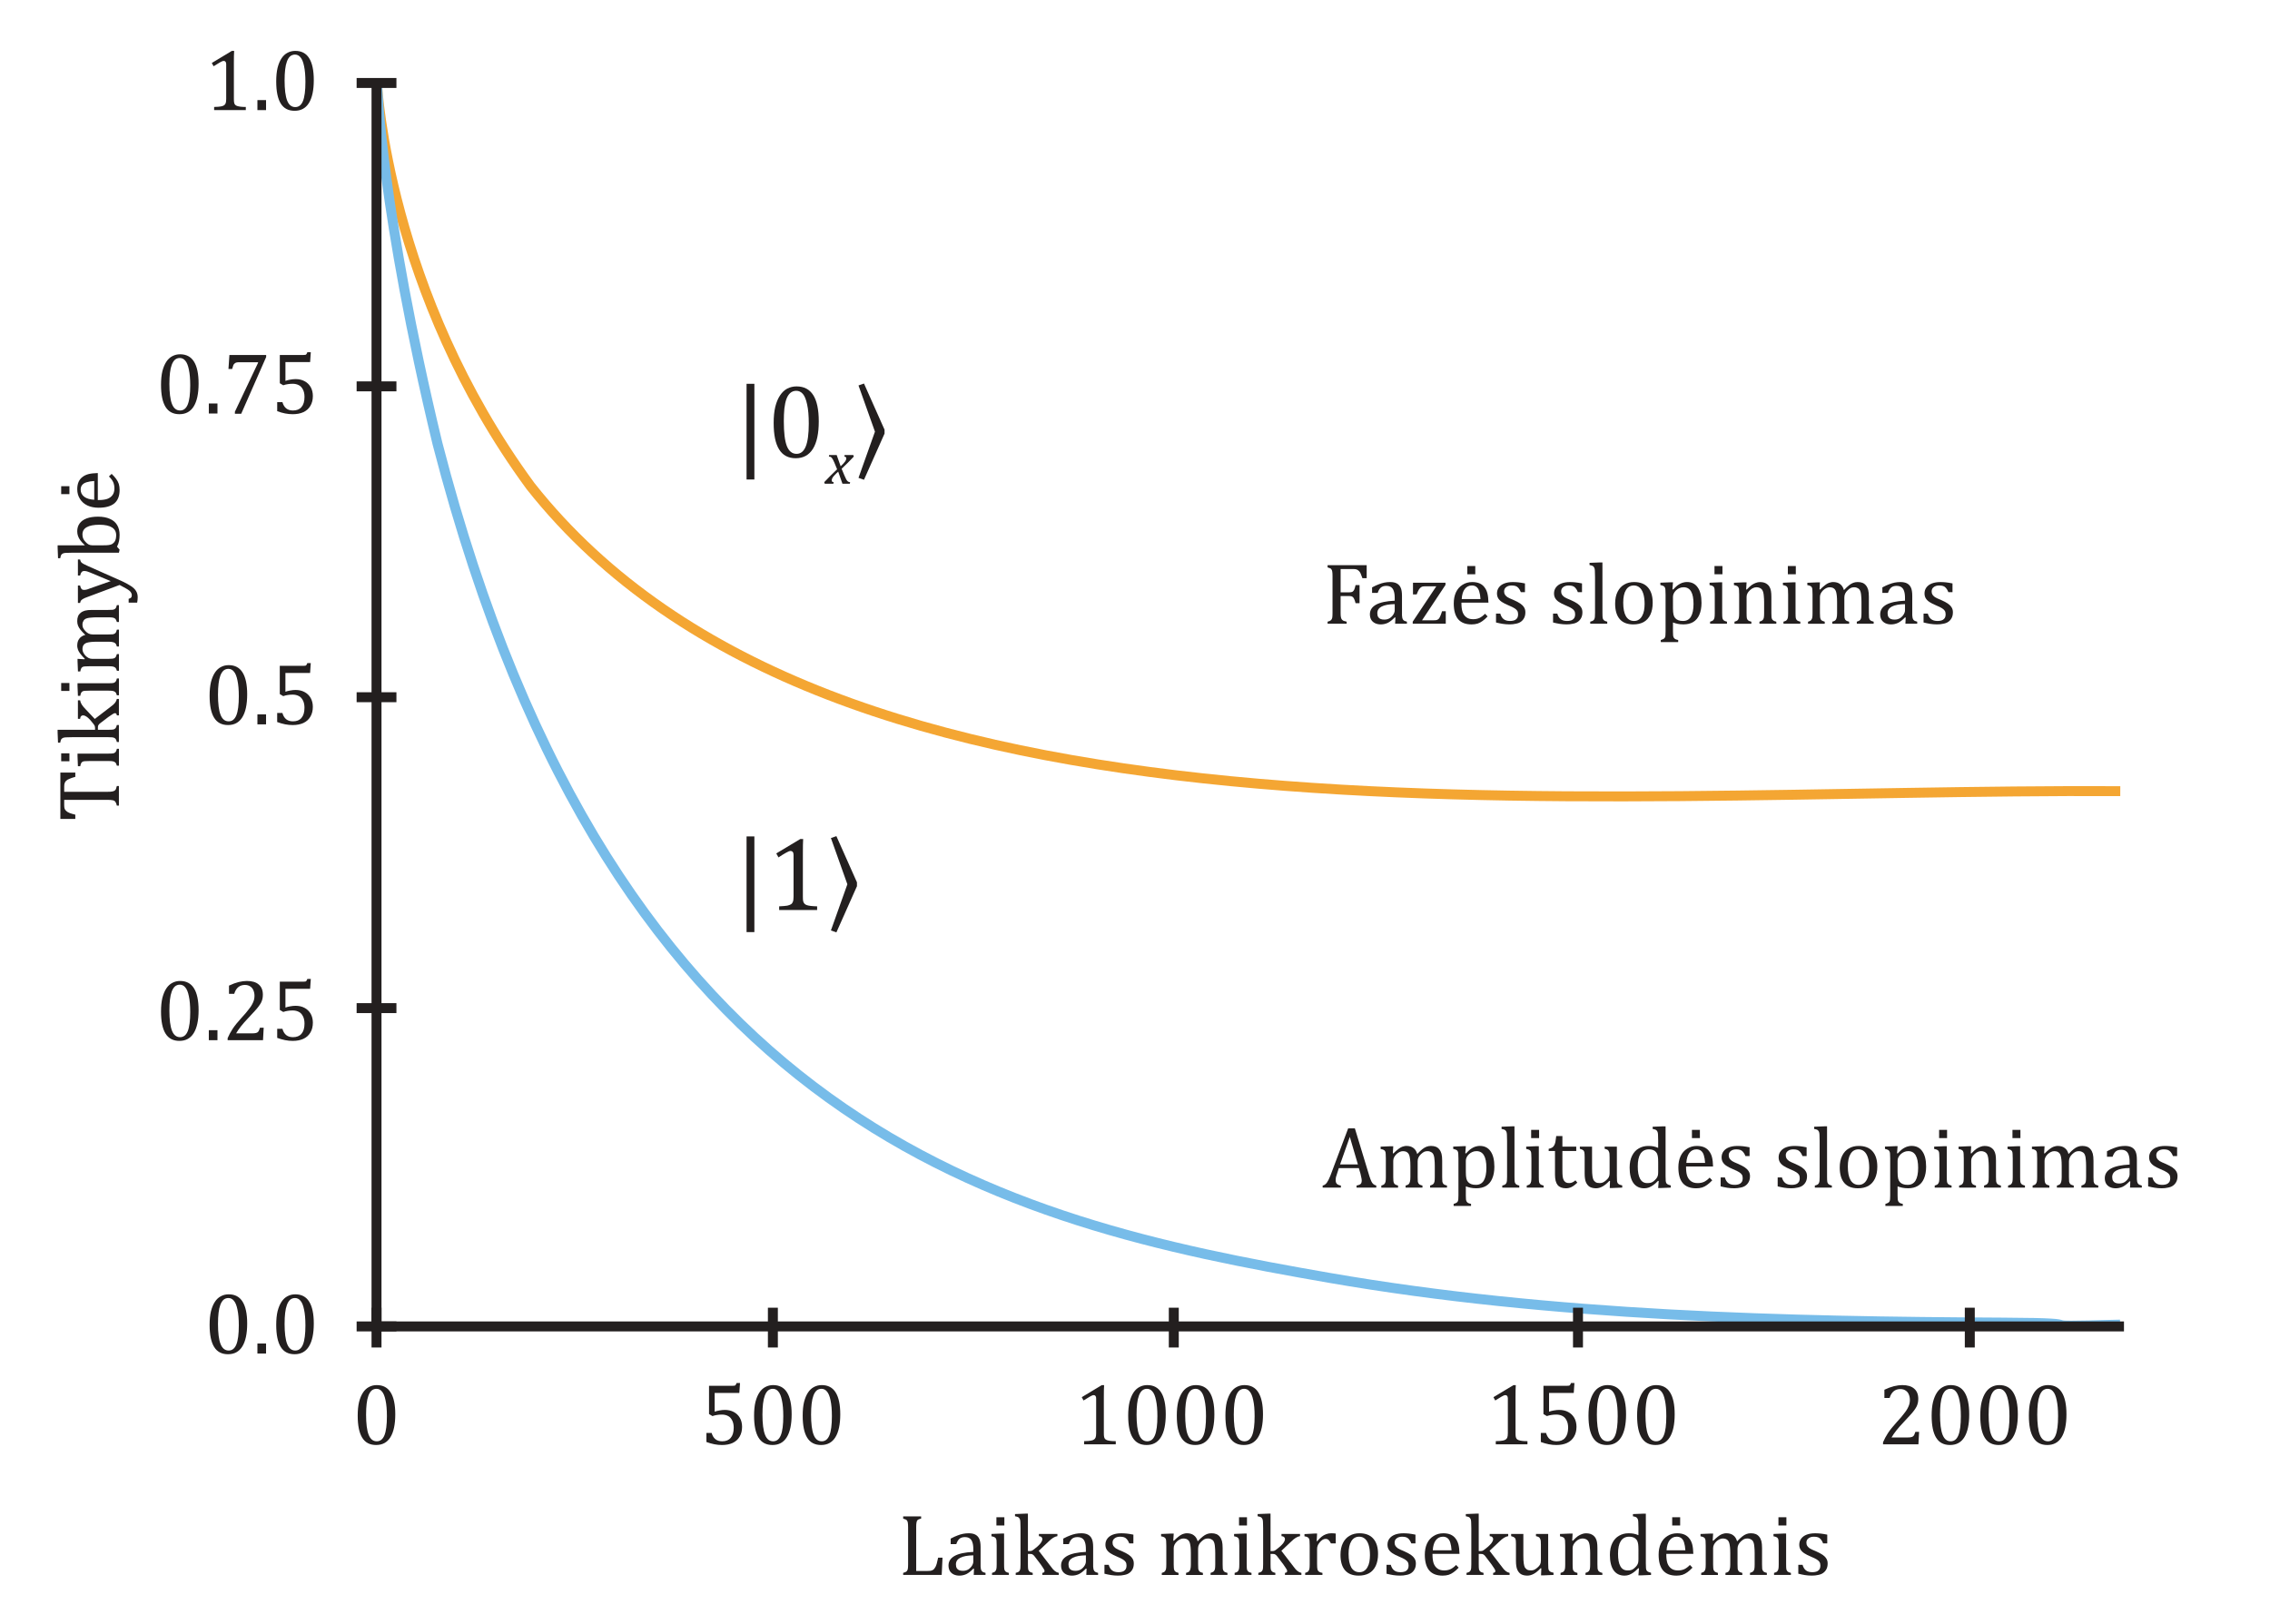 <?xml version="1.0" encoding="UTF-8"?>
<svg width="258.68pt" height="185.08pt" version="1.2" viewBox="0 0 258.68 185.08" xmlns="http://www.w3.org/2000/svg" xmlns:xlink="http://www.w3.org/1999/xlink">
 <defs>
  <symbol id="glyph0-1" overflow="visible">
   <path d="m0.734-0.266v-1.031h0.594c0.094 0.324 0.238 0.562 0.438 0.719 0.195 0.156 0.453 0.234 0.766 0.234 0.426 0 0.75-0.129 0.969-0.391 0.227-0.258 0.344-0.645 0.344-1.156 0-0.344-0.062-0.629-0.188-0.859-0.117-0.227-0.273-0.391-0.469-0.484-0.199-0.102-0.43-0.156-0.688-0.156-0.219 0-0.414 0.016-0.578 0.047-0.156 0.023-0.324 0.062-0.5 0.125l-0.391-0.234v-3.219h2.688c0.102 0 0.18-0.004 0.234-0.016 0.051-0.02 0.086-0.047 0.109-0.078 0.031-0.039 0.066-0.113 0.109-0.219h0.391l-0.078 1.125h-2.812v2.141c0.164-0.062 0.348-0.109 0.547-0.141 0.207-0.039 0.41-0.062 0.609-0.062 0.383 0 0.723 0.078 1.016 0.234 0.301 0.156 0.535 0.383 0.703 0.672 0.164 0.293 0.25 0.633 0.25 1.016 0 0.438-0.094 0.812-0.281 1.125-0.18 0.312-0.445 0.555-0.797 0.719-0.344 0.156-0.75 0.234-1.219 0.234-0.562 0-1.152-0.113-1.766-0.344z"/>
  </symbol>
  <symbol id="glyph0-2" overflow="visible">
   <path d="m2.719 0.078c-0.711 0-1.234-0.273-1.578-0.828-0.344-0.551-0.516-1.391-0.516-2.516 0-0.602 0.051-1.125 0.156-1.562 0.113-0.438 0.266-0.797 0.453-1.078s0.41-0.488 0.672-0.625c0.27-0.145 0.566-0.219 0.891-0.219 0.707 0 1.234 0.277 1.578 0.828 0.352 0.555 0.531 1.387 0.531 2.5 0 1.156-0.188 2.031-0.562 2.625-0.367 0.586-0.906 0.875-1.625 0.875zm-1.141-3.5c0 1.062 0.098 1.844 0.297 2.344 0.195 0.492 0.504 0.734 0.922 0.734 0.395 0 0.688-0.227 0.875-0.688 0.188-0.469 0.281-1.191 0.281-2.172 0-0.75-0.055-1.352-0.156-1.812-0.094-0.469-0.23-0.801-0.406-1-0.168-0.207-0.375-0.312-0.625-0.312-0.219 0-0.406 0.07-0.562 0.203-0.148 0.137-0.266 0.328-0.359 0.578s-0.164 0.559-0.203 0.922c-0.043 0.355-0.062 0.758-0.062 1.203z"/>
  </symbol>
  <symbol id="glyph0-3" overflow="visible">
   <path d="m1.516-1.141v1.141h-0.984v-1.141z"/>
  </symbol>
  <symbol id="glyph0-4" overflow="visible">
   <path d="m3.422-0.781c0.164 0 0.297-0.008 0.391-0.031 0.094-0.02 0.172-0.051 0.234-0.094 0.062-0.051 0.109-0.113 0.141-0.188 0.031-0.07 0.07-0.18 0.125-0.328h0.422l-0.078 1.422h-4.031v-0.234c0.145-0.344 0.332-0.691 0.562-1.047 0.238-0.363 0.578-0.785 1.016-1.266 0.383-0.414 0.656-0.734 0.812-0.953 0.188-0.227 0.32-0.426 0.406-0.594 0.094-0.176 0.16-0.336 0.203-0.484 0.039-0.156 0.062-0.312 0.062-0.469 0-0.238-0.043-0.453-0.125-0.641-0.074-0.188-0.195-0.332-0.359-0.438-0.156-0.113-0.359-0.172-0.609-0.172-0.605 0-1.012 0.34-1.219 1.016h-0.594v-0.938c0.395-0.188 0.758-0.32 1.094-0.406 0.344-0.082 0.656-0.125 0.938-0.125 0.602 0 1.055 0.137 1.359 0.406 0.312 0.262 0.469 0.648 0.469 1.156 0 0.168-0.016 0.324-0.047 0.469-0.031 0.148-0.086 0.293-0.156 0.438-0.074 0.137-0.172 0.289-0.297 0.453-0.125 0.168-0.266 0.336-0.422 0.5-0.148 0.168-0.402 0.445-0.766 0.828-0.625 0.656-1.078 1.23-1.359 1.719z"/>
  </symbol>
  <symbol id="glyph0-5" overflow="visible">
   <path d="m5.016-6.438-2.844 6.469h-0.719v-0.234l2.641-5.578v-0.062h-2.156c-0.125 0-0.23 0.012-0.312 0.031-0.086 0.023-0.152 0.059-0.203 0.109-0.055 0.043-0.102 0.102-0.141 0.172-0.031 0.074-0.078 0.227-0.141 0.453h-0.422l0.109-1.594h4.188z"/>
  </symbol>
  <symbol id="glyph0-6" overflow="visible">
   <path d="m3.391-1.281c0 0.199 0.008 0.344 0.031 0.438 0.02 0.094 0.055 0.172 0.109 0.234 0.062 0.062 0.141 0.109 0.234 0.141 0.102 0.031 0.227 0.059 0.375 0.078 0.156 0.023 0.359 0.031 0.609 0.031v0.359h-3.609v-0.359c0.363-0.008 0.625-0.031 0.781-0.062s0.27-0.07 0.344-0.125c0.082-0.051 0.145-0.129 0.188-0.234 0.039-0.102 0.062-0.27 0.062-0.5v-3.953c0-0.133-0.027-0.227-0.078-0.281-0.043-0.062-0.109-0.094-0.203-0.094-0.105 0-0.25 0.059-0.438 0.172-0.188 0.105-0.43 0.25-0.719 0.438l-0.203-0.375 2.281-1.375h0.266c-0.023 0.312-0.031 0.75-0.031 1.312z"/>
  </symbol>
  <symbol id="glyph1-1" overflow="visible">
   <path d="m2.078-0.453h1.281c0.133 0 0.25-0.004 0.344-0.016 0.094-0.02 0.172-0.047 0.234-0.078 0.07-0.031 0.133-0.078 0.188-0.141 0.051-0.062 0.102-0.141 0.156-0.234 0.051-0.102 0.098-0.227 0.141-0.375 0.039-0.145 0.094-0.367 0.156-0.672h0.5l-0.094 1.969h-4.391v-0.234c0.195-0.051 0.328-0.109 0.391-0.172 0.07-0.07 0.117-0.164 0.141-0.281 0.02-0.113 0.031-0.289 0.031-0.531v-4.219c0-0.227-0.012-0.395-0.031-0.5-0.012-0.102-0.039-0.18-0.078-0.234-0.031-0.062-0.078-0.109-0.141-0.141s-0.168-0.066-0.312-0.109v-0.25h2.047v0.25c-0.137 0.031-0.234 0.062-0.297 0.094s-0.117 0.074-0.156 0.125c-0.031 0.055-0.059 0.137-0.078 0.25-0.023 0.105-0.031 0.277-0.031 0.516z"/>
  </symbol>
  <symbol id="glyph1-2" overflow="visible">
   <path d="m3.297-0.703-0.078-0.016c-0.281 0.293-0.547 0.5-0.797 0.625-0.25 0.113-0.516 0.172-0.797 0.172-0.242 0-0.461-0.047-0.656-0.141-0.188-0.094-0.336-0.227-0.438-0.406-0.094-0.176-0.141-0.379-0.141-0.609 0-0.469 0.234-0.832 0.703-1.094 0.469-0.258 1.176-0.41 2.125-0.453v-0.312c0-0.344-0.039-0.609-0.109-0.797-0.062-0.195-0.168-0.344-0.312-0.438-0.137-0.094-0.32-0.141-0.547-0.141-0.262 0-0.469 0.07-0.625 0.203-0.148 0.137-0.262 0.336-0.344 0.594h-0.641v-0.625c0.312-0.164 0.57-0.285 0.781-0.359 0.207-0.082 0.414-0.145 0.625-0.188 0.207-0.039 0.422-0.062 0.641-0.062 0.32 0 0.578 0.055 0.766 0.156 0.195 0.105 0.344 0.262 0.438 0.469 0.102 0.211 0.156 0.527 0.156 0.953v1.703 0.516c0.008 0.094 0.02 0.184 0.031 0.266 0.02 0.086 0.047 0.152 0.078 0.203 0.031 0.055 0.078 0.102 0.141 0.141 0.062 0.031 0.164 0.07 0.312 0.109v0.234h-1.344zm-0.078-1.531c-0.668 0.012-1.168 0.105-1.5 0.281-0.324 0.168-0.484 0.418-0.484 0.75 0 0.188 0.035 0.34 0.109 0.453 0.07 0.105 0.164 0.18 0.281 0.219 0.113 0.043 0.25 0.062 0.406 0.062 0.227 0 0.43-0.051 0.609-0.156 0.176-0.113 0.316-0.254 0.422-0.422 0.102-0.164 0.156-0.328 0.156-0.484z"/>
  </symbol>
  <symbol id="glyph1-3" overflow="visible">
   <path d="m1.875-6.578v0.938h-0.906v-0.938zm-1.406 6.344c0.133-0.039 0.227-0.078 0.281-0.109 0.051-0.031 0.094-0.07 0.125-0.125 0.039-0.051 0.07-0.129 0.094-0.234 0.02-0.102 0.031-0.27 0.031-0.5v-2.125c0-0.207-0.008-0.375-0.016-0.5 0-0.133-0.023-0.238-0.062-0.312-0.043-0.082-0.105-0.141-0.188-0.172-0.074-0.039-0.184-0.07-0.328-0.094v-0.266l1.141-0.047h0.297v3.5c0 0.281 0.008 0.48 0.031 0.594 0.031 0.105 0.082 0.188 0.156 0.25 0.07 0.055 0.191 0.102 0.359 0.141v0.234h-1.922z"/>
  </symbol>
  <symbol id="glyph1-4" overflow="visible">
   <path d="m1.781-2.719h0.156c0.102 0 0.191-0.008 0.266-0.031 0.07-0.031 0.156-0.082 0.25-0.156 0.102-0.07 0.242-0.188 0.422-0.344 0.156-0.145 0.27-0.266 0.344-0.359 0.07-0.102 0.125-0.191 0.156-0.266 0.031-0.07 0.047-0.145 0.047-0.219 0-0.094-0.031-0.164-0.094-0.219-0.062-0.062-0.164-0.098-0.297-0.109v-0.25h2.109v0.25c-0.156 0.023-0.32 0.086-0.484 0.188-0.168 0.105-0.34 0.246-0.516 0.422l-1.125 1.062 1.406 1.828c0.156 0.219 0.301 0.383 0.438 0.484 0.133 0.105 0.281 0.172 0.438 0.203v0.234h-1.875v-0.234c0.082-0.008 0.145-0.031 0.188-0.062 0.039-0.031 0.062-0.078 0.062-0.141 0-0.051-0.012-0.098-0.031-0.141-0.023-0.051-0.059-0.113-0.109-0.188-0.055-0.082-0.152-0.227-0.297-0.438l-0.594-0.781c-0.105-0.145-0.184-0.238-0.234-0.281-0.043-0.039-0.09-0.07-0.141-0.094-0.055-0.02-0.125-0.031-0.219-0.031h-0.266v1.172c0 0.281 0.008 0.48 0.031 0.594 0.031 0.105 0.082 0.188 0.156 0.25 0.07 0.055 0.191 0.102 0.359 0.141v0.234h-1.938v-0.234c0.156-0.039 0.266-0.082 0.328-0.125 0.07-0.051 0.117-0.109 0.141-0.172 0.031-0.062 0.051-0.145 0.062-0.25 0.008-0.113 0.016-0.258 0.016-0.438v-4.094c0-0.312-0.008-0.523-0.016-0.641 0-0.125-0.012-0.227-0.031-0.312-0.023-0.094-0.055-0.16-0.094-0.203-0.031-0.051-0.078-0.094-0.141-0.125s-0.18-0.062-0.344-0.094v-0.25l1.172-0.047h0.297z"/>
  </symbol>
  <symbol id="glyph1-5" overflow="visible">
   <path d="m3.75-3.594h-0.469c-0.074-0.195-0.164-0.352-0.266-0.469-0.094-0.113-0.203-0.191-0.328-0.234-0.125-0.039-0.277-0.062-0.453-0.062-0.262 0-0.469 0.062-0.625 0.188-0.156 0.117-0.234 0.277-0.234 0.484 0 0.156 0.031 0.281 0.094 0.375s0.156 0.188 0.281 0.281c0.133 0.086 0.367 0.195 0.703 0.328 0.332 0.148 0.586 0.281 0.766 0.406 0.176 0.117 0.316 0.258 0.422 0.422 0.102 0.156 0.156 0.344 0.156 0.562 0 0.262-0.047 0.48-0.141 0.656-0.086 0.168-0.203 0.309-0.359 0.422-0.156 0.117-0.352 0.195-0.578 0.234-0.219 0.051-0.461 0.078-0.719 0.078-0.273 0-0.539-0.023-0.797-0.062-0.25-0.039-0.5-0.094-0.75-0.156v-1.016h0.484c0.082 0.293 0.211 0.508 0.391 0.641 0.176 0.137 0.414 0.203 0.719 0.203 0.113 0 0.223-0.008 0.328-0.031 0.113-0.02 0.211-0.055 0.297-0.109 0.094-0.062 0.164-0.141 0.219-0.234 0.051-0.102 0.078-0.227 0.078-0.375 0-0.164-0.031-0.301-0.094-0.406-0.062-0.102-0.164-0.195-0.297-0.281-0.137-0.094-0.383-0.211-0.734-0.359-0.293-0.125-0.527-0.242-0.703-0.359-0.18-0.113-0.32-0.25-0.422-0.406-0.105-0.164-0.156-0.359-0.156-0.578 0-0.258 0.07-0.488 0.219-0.688 0.145-0.195 0.352-0.348 0.625-0.453 0.27-0.102 0.594-0.156 0.969-0.156 0.207 0 0.41 0.012 0.609 0.031 0.207 0.023 0.461 0.062 0.766 0.125z"/>
  </symbol>
  <symbol id="glyph1-6" overflow="visible"></symbol>
  <symbol id="glyph1-7" overflow="visible">
   <path d="m1.797-3.922 0.062 0.031c0.195-0.195 0.359-0.344 0.484-0.438 0.125-0.102 0.242-0.188 0.359-0.25 0.113-0.062 0.223-0.102 0.328-0.125 0.102-0.031 0.207-0.047 0.312-0.047 0.332 0 0.598 0.078 0.797 0.234 0.207 0.148 0.352 0.375 0.438 0.688 0.238-0.25 0.43-0.43 0.578-0.547 0.156-0.125 0.312-0.219 0.469-0.281s0.328-0.094 0.516-0.094c0.219 0 0.406 0.031 0.562 0.094s0.285 0.164 0.391 0.297c0.113 0.137 0.195 0.305 0.25 0.5 0.051 0.199 0.078 0.465 0.078 0.797v1.844c0 0.25 0.004 0.422 0.016 0.516 0.02 0.094 0.047 0.168 0.078 0.219 0.031 0.055 0.078 0.102 0.141 0.141 0.062 0.031 0.164 0.07 0.312 0.109v0.234h-1.922v-0.234c0.125-0.039 0.211-0.078 0.266-0.109 0.062-0.031 0.109-0.07 0.141-0.125 0.039-0.051 0.07-0.129 0.094-0.234 0.02-0.113 0.031-0.281 0.031-0.5v-1.281c0-0.27-0.012-0.492-0.031-0.672-0.012-0.188-0.031-0.332-0.062-0.438-0.031-0.113-0.07-0.203-0.109-0.266-0.043-0.062-0.094-0.113-0.156-0.156-0.055-0.039-0.117-0.07-0.188-0.094-0.074-0.031-0.172-0.047-0.297-0.047-0.137 0-0.262 0.027-0.375 0.078-0.105 0.055-0.227 0.141-0.359 0.266-0.125 0.117-0.219 0.242-0.281 0.375-0.062 0.125-0.094 0.273-0.094 0.438v1.781c0 0.25 0.004 0.422 0.016 0.516 0.02 0.094 0.047 0.168 0.078 0.219 0.031 0.055 0.078 0.102 0.141 0.141 0.062 0.031 0.164 0.07 0.312 0.109v0.234h-1.922v-0.234c0.133-0.039 0.227-0.078 0.281-0.109 0.051-0.031 0.094-0.07 0.125-0.125 0.039-0.051 0.07-0.129 0.094-0.234 0.031-0.113 0.047-0.281 0.047-0.5v-1.281c0-0.289-0.012-0.523-0.031-0.703-0.023-0.188-0.047-0.332-0.078-0.438-0.031-0.113-0.074-0.203-0.125-0.266-0.055-0.07-0.109-0.125-0.172-0.156-0.055-0.039-0.117-0.066-0.188-0.078-0.074-0.02-0.164-0.031-0.266-0.031-0.125 0-0.25 0.031-0.375 0.094-0.117 0.055-0.234 0.137-0.359 0.25-0.117 0.117-0.203 0.234-0.266 0.359s-0.094 0.262-0.094 0.406v1.828c0 0.188 0.004 0.328 0.016 0.422 0.008 0.094 0.023 0.172 0.047 0.234 0.02 0.055 0.047 0.102 0.078 0.141 0.031 0.031 0.078 0.062 0.141 0.094s0.148 0.062 0.266 0.094v0.234h-1.906v-0.234c0.125-0.039 0.211-0.078 0.266-0.109 0.051-0.031 0.094-0.07 0.125-0.125 0.039-0.051 0.07-0.129 0.094-0.234 0.02-0.102 0.031-0.27 0.031-0.5v-2.125c0-0.207-0.008-0.375-0.016-0.5 0-0.133-0.023-0.238-0.062-0.312-0.043-0.082-0.105-0.141-0.188-0.172-0.074-0.039-0.184-0.07-0.328-0.094v-0.266l1.141-0.047h0.297z"/>
  </symbol>
  <symbol id="glyph1-8" overflow="visible">
   <path d="m1.797-3.859 0.062 0.016c0.176-0.219 0.344-0.391 0.5-0.516s0.32-0.219 0.5-0.281c0.176-0.07 0.375-0.109 0.594-0.109 0.188 0 0.359 0.012 0.516 0.031v1.125h-0.547c-0.086-0.176-0.172-0.305-0.266-0.391-0.086-0.082-0.199-0.125-0.344-0.125-0.125 0-0.246 0.039-0.359 0.109-0.117 0.074-0.227 0.18-0.328 0.312-0.105 0.125-0.18 0.246-0.219 0.359-0.043 0.105-0.062 0.234-0.062 0.391v1.719c0 0.293 0.016 0.496 0.047 0.609 0.039 0.117 0.102 0.199 0.188 0.25 0.082 0.055 0.207 0.094 0.375 0.125v0.234h-1.969v-0.234c0.125-0.039 0.211-0.078 0.266-0.109 0.051-0.031 0.094-0.07 0.125-0.125 0.039-0.051 0.07-0.129 0.094-0.234 0.02-0.102 0.031-0.27 0.031-0.5v-2.125c0-0.207-0.008-0.375-0.016-0.5 0-0.133-0.023-0.238-0.062-0.312-0.043-0.082-0.105-0.141-0.188-0.172-0.074-0.039-0.184-0.07-0.328-0.094v-0.25l1.141-0.062h0.297z"/>
  </symbol>
  <symbol id="glyph1-9" overflow="visible">
   <path d="m2.594 0.078c-0.68 0-1.195-0.195-1.547-0.594-0.355-0.406-0.531-1-0.531-1.781 0-0.531 0.094-0.977 0.281-1.344 0.188-0.375 0.441-0.648 0.766-0.828 0.32-0.188 0.691-0.281 1.109-0.281 0.695 0 1.223 0.203 1.578 0.609 0.363 0.406 0.547 0.992 0.547 1.75 0 0.531-0.09 0.984-0.266 1.359-0.18 0.375-0.434 0.656-0.766 0.844-0.336 0.18-0.727 0.266-1.172 0.266zm-1.156-2.469c0 0.668 0.102 1.184 0.312 1.547 0.219 0.355 0.523 0.531 0.922 0.531 0.219 0 0.398-0.051 0.547-0.156 0.156-0.102 0.281-0.242 0.375-0.422 0.102-0.176 0.176-0.383 0.219-0.625 0.039-0.238 0.062-0.484 0.062-0.734 0-0.477-0.055-0.875-0.156-1.188-0.105-0.32-0.25-0.555-0.438-0.703-0.18-0.145-0.387-0.219-0.625-0.219-0.398 0-0.699 0.172-0.906 0.516-0.211 0.336-0.312 0.82-0.312 1.453z"/>
  </symbol>
  <symbol id="glyph1-10" overflow="visible">
   <path d="m4.375-0.828c-0.211 0.219-0.402 0.391-0.578 0.516-0.168 0.125-0.355 0.227-0.562 0.297-0.211 0.062-0.438 0.094-0.688 0.094-0.68 0-1.188-0.195-1.531-0.594-0.336-0.406-0.5-1.004-0.5-1.797 0-0.477 0.082-0.898 0.25-1.266 0.176-0.375 0.426-0.66 0.75-0.859 0.32-0.207 0.691-0.312 1.109-0.312 0.332 0 0.613 0.055 0.844 0.156 0.227 0.105 0.41 0.25 0.547 0.438 0.145 0.18 0.254 0.402 0.328 0.672 0.07 0.273 0.113 0.633 0.125 1.078h-3.078v0.094c0 0.375 0.039 0.699 0.125 0.969 0.094 0.262 0.238 0.465 0.438 0.609 0.195 0.148 0.453 0.219 0.766 0.219 0.27 0 0.508-0.047 0.719-0.141 0.219-0.102 0.43-0.266 0.641-0.484zm-0.812-1.984c-0.023-0.352-0.07-0.641-0.141-0.859-0.062-0.227-0.168-0.398-0.312-0.516-0.137-0.113-0.312-0.172-0.531-0.172-0.336 0-0.605 0.137-0.812 0.406-0.199 0.262-0.312 0.641-0.344 1.141z"/>
  </symbol>
  <symbol id="glyph1-11" overflow="visible">
   <path d="m0.359-4.672h1.391v2.484c0 0.387 0.016 0.68 0.047 0.875 0.031 0.199 0.07 0.352 0.125 0.453 0.062 0.094 0.145 0.18 0.25 0.25 0.102 0.062 0.254 0.094 0.453 0.094 0.113 0 0.227-0.02 0.344-0.062 0.113-0.051 0.238-0.133 0.375-0.25 0.145-0.125 0.25-0.242 0.312-0.359 0.062-0.125 0.094-0.27 0.094-0.438v-1.828c0-0.188-0.008-0.328-0.016-0.422-0.012-0.094-0.031-0.164-0.062-0.219-0.023-0.062-0.047-0.109-0.078-0.141-0.023-0.039-0.062-0.07-0.125-0.094-0.055-0.031-0.148-0.062-0.281-0.094v-0.25h1.391v3.344c0 0.25 0.004 0.434 0.016 0.547 0.008 0.105 0.031 0.188 0.062 0.25 0.039 0.062 0.094 0.117 0.156 0.156 0.07 0.043 0.195 0.086 0.375 0.125v0.25l-1.125 0.047h-0.297l0.031-0.797-0.078-0.016c-0.273 0.293-0.531 0.508-0.781 0.641-0.242 0.133-0.484 0.203-0.734 0.203-0.293 0-0.539-0.059-0.734-0.172-0.188-0.125-0.328-0.301-0.422-0.531-0.094-0.227-0.141-0.555-0.141-0.984v-1.844c0-0.27-0.012-0.457-0.031-0.562-0.023-0.102-0.062-0.18-0.125-0.234-0.062-0.062-0.195-0.117-0.391-0.172z"/>
  </symbol>
  <symbol id="glyph1-12" overflow="visible">
   <path d="m5.234 0h-1.922v-0.234c0.125-0.039 0.211-0.078 0.266-0.109 0.051-0.031 0.098-0.07 0.141-0.125 0.039-0.051 0.07-0.129 0.094-0.234 0.02-0.113 0.031-0.281 0.031-0.5v-1.281c0-0.227-0.012-0.43-0.031-0.609-0.012-0.188-0.031-0.336-0.062-0.453-0.031-0.125-0.07-0.219-0.109-0.281-0.043-0.07-0.094-0.129-0.156-0.172-0.062-0.051-0.137-0.086-0.219-0.109-0.074-0.031-0.172-0.047-0.297-0.047s-0.246 0.027-0.359 0.078c-0.117 0.043-0.242 0.125-0.375 0.25-0.137 0.125-0.234 0.25-0.297 0.375-0.062 0.117-0.094 0.25-0.094 0.406v1.828c0 0.281 0.008 0.48 0.031 0.594 0.031 0.105 0.082 0.188 0.156 0.25 0.07 0.055 0.191 0.102 0.359 0.141v0.234h-1.922v-0.234c0.133-0.039 0.227-0.078 0.281-0.109 0.051-0.031 0.094-0.07 0.125-0.125 0.039-0.051 0.07-0.129 0.094-0.234 0.02-0.102 0.031-0.27 0.031-0.5v-2.125c0-0.207-0.008-0.375-0.016-0.5 0-0.133-0.023-0.238-0.062-0.312-0.043-0.082-0.105-0.141-0.188-0.172-0.074-0.039-0.184-0.07-0.328-0.094v-0.266l1.141-0.047h0.297l-0.047 0.797 0.062 0.031c0.238-0.25 0.43-0.426 0.578-0.531 0.156-0.102 0.305-0.18 0.453-0.234 0.156-0.062 0.316-0.094 0.484-0.094 0.176 0 0.332 0.023 0.469 0.062 0.133 0.043 0.254 0.105 0.359 0.188 0.113 0.086 0.203 0.188 0.266 0.312 0.07 0.125 0.125 0.277 0.156 0.453 0.031 0.18 0.047 0.402 0.047 0.672v1.844c0 0.219 0.004 0.383 0.016 0.484 0.02 0.105 0.047 0.184 0.078 0.234 0.031 0.055 0.078 0.102 0.141 0.141 0.062 0.043 0.172 0.086 0.328 0.125z"/>
  </symbol>
  <symbol id="glyph1-13" overflow="visible">
   <path d="m3.766-5.312c0-0.312-0.008-0.523-0.016-0.641 0-0.125-0.012-0.227-0.031-0.312-0.023-0.094-0.055-0.16-0.094-0.203-0.031-0.051-0.078-0.094-0.141-0.125s-0.18-0.062-0.344-0.094v-0.25l1.188-0.047h0.281v5.656c0 0.25 0.004 0.434 0.016 0.547 0.008 0.105 0.031 0.188 0.062 0.25s0.082 0.117 0.156 0.156c0.07 0.043 0.191 0.086 0.359 0.125v0.25l-1.141 0.047h-0.297l0.062-0.797-0.078-0.016c-0.211 0.219-0.391 0.383-0.547 0.484-0.148 0.105-0.309 0.195-0.484 0.266-0.168 0.062-0.344 0.094-0.531 0.094-0.543 0-0.961-0.203-1.25-0.609-0.281-0.406-0.422-0.988-0.422-1.75 0-0.539 0.094-0.992 0.281-1.359 0.188-0.375 0.441-0.648 0.766-0.828 0.32-0.188 0.68-0.281 1.078-0.281 0.219 0 0.41 0.016 0.578 0.047 0.176 0.031 0.359 0.09 0.547 0.172zm0 2.422c0-0.258-0.012-0.461-0.031-0.609-0.023-0.156-0.059-0.285-0.109-0.391-0.055-0.102-0.125-0.191-0.219-0.266-0.094-0.07-0.199-0.125-0.312-0.156-0.105-0.031-0.234-0.047-0.391-0.047-0.418 0-0.734 0.168-0.953 0.5-0.211 0.336-0.312 0.812-0.312 1.438s0.086 1.102 0.266 1.422c0.176 0.324 0.445 0.484 0.812 0.484 0.145 0 0.266-0.008 0.359-0.031 0.094-0.02 0.18-0.055 0.266-0.109 0.094-0.062 0.188-0.141 0.281-0.234s0.16-0.176 0.203-0.25c0.051-0.082 0.086-0.172 0.109-0.266 0.02-0.102 0.031-0.234 0.031-0.391z"/>
  </symbol>
  <symbol id="glyph1-14" overflow="visible">
   <path d="m4.375-0.828c-0.211 0.219-0.402 0.391-0.578 0.516-0.168 0.125-0.355 0.227-0.562 0.297-0.211 0.062-0.438 0.094-0.688 0.094-0.68 0-1.188-0.195-1.531-0.594-0.336-0.406-0.5-1.004-0.5-1.797 0-0.477 0.082-0.898 0.25-1.266 0.176-0.375 0.426-0.66 0.75-0.859 0.32-0.207 0.691-0.312 1.109-0.312 0.332 0 0.613 0.055 0.844 0.156 0.227 0.105 0.41 0.25 0.547 0.438 0.145 0.18 0.254 0.402 0.328 0.672 0.07 0.273 0.113 0.633 0.125 1.078h-3.078v0.094c0 0.375 0.039 0.699 0.125 0.969 0.094 0.262 0.238 0.465 0.438 0.609 0.195 0.148 0.453 0.219 0.766 0.219 0.27 0 0.508-0.047 0.719-0.141 0.219-0.102 0.43-0.266 0.641-0.484zm-0.812-1.984c-0.023-0.352-0.07-0.641-0.141-0.859-0.062-0.227-0.168-0.398-0.312-0.516-0.137-0.113-0.312-0.172-0.531-0.172-0.336 0-0.605 0.137-0.812 0.406-0.199 0.262-0.312 0.641-0.344 1.141zm-0.594-3.766v0.938h-0.906v-0.938z"/>
  </symbol>
  <symbol id="glyph1-15" overflow="visible">
   <path d="m3.891 0v-0.234c0.156-0.031 0.273-0.066 0.359-0.109 0.082-0.039 0.141-0.094 0.172-0.156 0.039-0.07 0.062-0.172 0.062-0.297 0-0.102-0.016-0.219-0.047-0.344-0.023-0.133-0.055-0.281-0.094-0.438l-0.188-0.641h-2.281l-0.156 0.484c-0.086 0.242-0.141 0.422-0.172 0.547-0.023 0.125-0.031 0.242-0.031 0.344 0 0.188 0.047 0.328 0.141 0.422 0.102 0.094 0.254 0.156 0.453 0.188v0.234h-2.078v-0.234c0.176-0.031 0.332-0.133 0.469-0.312 0.133-0.188 0.27-0.453 0.406-0.797l2.031-5.406h0.766l1.656 5.453c0.082 0.25 0.156 0.445 0.219 0.578 0.062 0.137 0.133 0.242 0.219 0.312 0.082 0.074 0.195 0.133 0.344 0.172v0.234zm-1.875-2.641h2.031l-0.922-3.141z"/>
  </symbol>
  <symbol id="glyph1-16" overflow="visible">
   <path d="m1.797-0.141v1.031c0 0.207 0.004 0.363 0.016 0.469 0.02 0.102 0.047 0.18 0.078 0.234 0.039 0.062 0.094 0.113 0.156 0.156 0.07 0.039 0.188 0.078 0.344 0.109v0.234h-1.984v-0.234c0.113-0.031 0.207-0.07 0.281-0.109 0.07-0.031 0.129-0.078 0.172-0.141 0.039-0.062 0.066-0.152 0.078-0.266 0.008-0.117 0.016-0.266 0.016-0.453v-4.203c0-0.227-0.008-0.391-0.016-0.484 0-0.102-0.012-0.188-0.031-0.25-0.023-0.07-0.055-0.129-0.094-0.172-0.031-0.039-0.078-0.07-0.141-0.094-0.062-0.031-0.168-0.062-0.312-0.094v-0.266l1.141-0.047h0.297l-0.062 0.797 0.078 0.031c0.195-0.207 0.352-0.359 0.469-0.453 0.125-0.094 0.25-0.172 0.375-0.234s0.242-0.102 0.359-0.125c0.113-0.031 0.238-0.047 0.375-0.047 0.531 0 0.938 0.203 1.219 0.609 0.289 0.398 0.438 0.984 0.438 1.766 0 0.531-0.086 0.984-0.25 1.359-0.156 0.367-0.391 0.641-0.703 0.828-0.305 0.18-0.672 0.266-1.109 0.266-0.242 0-0.461-0.023-0.656-0.062-0.188-0.039-0.367-0.094-0.531-0.156zm0-1.625c0 0.312 0.02 0.559 0.062 0.734 0.039 0.168 0.109 0.305 0.203 0.406 0.102 0.105 0.223 0.184 0.359 0.234 0.133 0.055 0.312 0.078 0.531 0.078 0.395 0 0.691-0.16 0.891-0.484 0.195-0.332 0.297-0.816 0.297-1.453 0-1.27-0.375-1.906-1.125-1.906-0.18 0-0.336 0.031-0.469 0.094-0.137 0.055-0.273 0.141-0.406 0.266-0.125 0.125-0.215 0.25-0.266 0.375-0.055 0.117-0.078 0.242-0.078 0.375z"/>
  </symbol>
  <symbol id="glyph1-17" overflow="visible">
   <path d="m1.781-1.219c0 0.281 0.008 0.48 0.031 0.594 0.031 0.105 0.082 0.188 0.156 0.25 0.07 0.055 0.191 0.102 0.359 0.141v0.234h-1.938v-0.234c0.156-0.039 0.266-0.082 0.328-0.125 0.07-0.051 0.117-0.109 0.141-0.172 0.031-0.062 0.051-0.145 0.062-0.25 0.008-0.113 0.016-0.258 0.016-0.438v-4.094c0-0.312-0.008-0.523-0.016-0.641 0-0.125-0.012-0.227-0.031-0.312-0.023-0.094-0.055-0.16-0.094-0.203-0.031-0.051-0.078-0.094-0.141-0.125s-0.18-0.062-0.344-0.094v-0.25l1.172-0.047h0.297z"/>
  </symbol>
  <symbol id="glyph1-18" overflow="visible">
   <path d="m0.188-4.422c0.156-0.031 0.285-0.078 0.391-0.141 0.102-0.062 0.18-0.145 0.234-0.25 0.062-0.102 0.109-0.234 0.141-0.391s0.062-0.379 0.094-0.672h0.703v1.203h1.578v0.5h-1.578v2.172c0 0.312 0.008 0.562 0.031 0.75 0.031 0.188 0.078 0.336 0.141 0.438 0.07 0.105 0.156 0.184 0.25 0.234 0.094 0.043 0.211 0.062 0.359 0.062 0.125 0 0.242-0.023 0.359-0.078 0.113-0.051 0.227-0.129 0.344-0.234l0.219 0.266c-0.242 0.23-0.465 0.398-0.672 0.5-0.199 0.094-0.406 0.141-0.625 0.141-0.43 0-0.746-0.125-0.953-0.375-0.199-0.25-0.297-0.641-0.297-1.172v-2.703h-0.719z"/>
  </symbol>
  <symbol id="glyph1-19" overflow="visible">
   <path d="m5.047-6.672v1.484h-0.484c-0.074-0.219-0.141-0.395-0.203-0.531-0.062-0.145-0.137-0.25-0.219-0.312-0.074-0.07-0.156-0.125-0.25-0.156s-0.227-0.047-0.391-0.047h-1.422v2.656h1c0.145 0 0.258-0.02 0.344-0.062 0.082-0.051 0.148-0.129 0.203-0.234 0.051-0.113 0.102-0.289 0.156-0.531h0.453v2.062h-0.453c-0.055-0.219-0.109-0.383-0.172-0.5-0.055-0.113-0.117-0.191-0.188-0.234-0.074-0.051-0.188-0.078-0.344-0.078h-1v1.922c0 0.199 0.008 0.355 0.031 0.469 0.02 0.117 0.055 0.211 0.109 0.281 0.051 0.062 0.117 0.117 0.203 0.156 0.094 0.031 0.207 0.062 0.344 0.094v0.234h-2.172v-0.234c0.195-0.051 0.328-0.109 0.391-0.172 0.07-0.07 0.117-0.164 0.141-0.281 0.02-0.113 0.031-0.289 0.031-0.531v-4.219c0-0.227-0.012-0.395-0.031-0.5-0.012-0.102-0.039-0.18-0.078-0.234-0.031-0.062-0.078-0.109-0.141-0.141s-0.168-0.066-0.312-0.109v-0.25z"/>
  </symbol>
  <symbol id="glyph1-20" overflow="visible">
   <path d="m4.156-1.422v1.422h-3.766v-0.234l2.688-4.031h-1.328c-0.168 0-0.297 0.031-0.391 0.094-0.094 0.055-0.184 0.148-0.266 0.281-0.086 0.137-0.168 0.32-0.25 0.547h-0.422v-1.328h3.703v0.25l-2.672 4.031h1.281c0.176 0 0.305-0.008 0.391-0.031 0.082-0.031 0.156-0.07 0.219-0.125 0.062-0.062 0.117-0.156 0.172-0.281 0.062-0.125 0.133-0.32 0.219-0.594z"/>
  </symbol>
  <symbol id="glyph2-1" overflow="visible">
   <path d="m-6.672-0.328v-5.281h1.703v0.484c-0.281 0.074-0.5 0.148-0.656 0.219-0.164 0.062-0.289 0.137-0.375 0.219-0.082 0.074-0.141 0.156-0.172 0.25-0.039 0.086-0.062 0.219-0.062 0.406v0.609h5c0.188 0 0.34-0.008 0.453-0.031 0.117-0.02 0.211-0.051 0.281-0.094 0.062-0.039 0.117-0.098 0.156-0.172 0.031-0.082 0.07-0.203 0.109-0.359h0.234v2.234h-0.234c-0.031-0.102-0.055-0.191-0.078-0.266-0.031-0.07-0.062-0.129-0.094-0.172-0.039-0.051-0.086-0.094-0.141-0.125-0.062-0.031-0.141-0.051-0.234-0.062-0.102-0.02-0.254-0.031-0.453-0.031h-5v0.609c0 0.156 0.016 0.289 0.047 0.391 0.031 0.094 0.094 0.184 0.188 0.266 0.086 0.086 0.215 0.164 0.391 0.234 0.168 0.062 0.383 0.125 0.641 0.188v0.484z"/>
  </symbol>
  <symbol id="glyph2-2" overflow="visible">
   <path d="m-6.578-1.875h0.938v0.906h-0.938zm6.344 1.406c-0.039-0.133-0.078-0.227-0.109-0.281-0.031-0.051-0.07-0.094-0.125-0.125-0.051-0.039-0.129-0.07-0.234-0.094-0.102-0.02-0.27-0.031-0.5-0.031h-2.125c-0.207 0-0.375 0.008-0.5 0.016-0.133 0-0.238 0.023-0.312 0.062-0.082 0.043-0.141 0.105-0.172 0.188-0.039 0.074-0.07 0.184-0.094 0.328h-0.266l-0.047-1.141v-0.297h3.5c0.281 0 0.48-0.008 0.594-0.031 0.105-0.031 0.188-0.082 0.25-0.156 0.055-0.07 0.102-0.191 0.141-0.359h0.234v1.922z"/>
  </symbol>
  <symbol id="glyph2-3" overflow="visible">
   <path d="m-2.719-1.781v-0.156c0-0.102-0.008-0.191-0.031-0.266-0.031-0.07-0.082-0.156-0.156-0.25-0.07-0.102-0.188-0.242-0.344-0.422-0.145-0.156-0.266-0.27-0.359-0.344-0.102-0.07-0.191-0.125-0.266-0.156-0.07-0.031-0.145-0.047-0.219-0.047-0.094 0-0.164 0.031-0.219 0.094-0.062 0.062-0.098 0.164-0.109 0.297h-0.25v-2.109h0.25c0.023 0.156 0.086 0.32 0.188 0.484 0.105 0.168 0.246 0.34 0.422 0.516l1.062 1.125 1.828-1.406c0.219-0.156 0.383-0.301 0.484-0.438 0.105-0.133 0.172-0.281 0.203-0.438h0.234v1.875h-0.234c-0.008-0.082-0.031-0.145-0.062-0.188-0.031-0.039-0.078-0.062-0.141-0.062-0.051 0-0.098 0.012-0.141 0.031-0.051 0.023-0.113 0.059-0.188 0.109-0.082 0.055-0.227 0.152-0.438 0.297l-0.781 0.594c-0.145 0.105-0.238 0.184-0.281 0.234-0.039 0.043-0.07 0.09-0.094 0.141-0.02 0.055-0.031 0.125-0.031 0.219v0.266h1.172c0.281 0 0.48-0.008 0.594-0.031 0.105-0.031 0.188-0.082 0.25-0.156 0.055-0.07 0.102-0.191 0.141-0.359h0.234v1.938h-0.234c-0.039-0.156-0.082-0.266-0.125-0.328-0.051-0.07-0.109-0.117-0.172-0.141-0.062-0.031-0.145-0.051-0.25-0.062-0.113-0.008-0.258-0.016-0.438-0.016h-4.094c-0.312 0-0.523 0.008-0.641 0.016-0.125 0-0.227 0.012-0.312 0.031-0.094 0.023-0.16 0.055-0.203 0.094-0.051 0.031-0.094 0.078-0.125 0.141s-0.062 0.18-0.094 0.344h-0.25l-0.047-1.172v-0.297z"/>
  </symbol>
  <symbol id="glyph2-4" overflow="visible">
   <path d="m-3.922-1.797 0.031-0.062c-0.195-0.195-0.344-0.359-0.438-0.484-0.102-0.125-0.188-0.242-0.25-0.359-0.062-0.113-0.102-0.223-0.125-0.328-0.031-0.102-0.047-0.207-0.047-0.312 0-0.332 0.078-0.598 0.234-0.797 0.148-0.207 0.375-0.352 0.688-0.438-0.25-0.238-0.43-0.43-0.547-0.578-0.125-0.156-0.219-0.312-0.281-0.469s-0.094-0.328-0.094-0.516c0-0.219 0.031-0.406 0.094-0.562s0.164-0.285 0.297-0.391c0.137-0.113 0.305-0.195 0.5-0.25 0.199-0.051 0.465-0.078 0.797-0.078h1.844c0.25 0 0.422-0.004 0.516-0.016 0.094-0.02 0.168-0.047 0.219-0.078 0.055-0.031 0.102-0.078 0.141-0.141 0.031-0.062 0.07-0.164 0.109-0.312h0.234v1.922h-0.234c-0.039-0.125-0.078-0.211-0.109-0.266-0.031-0.062-0.07-0.109-0.125-0.141-0.051-0.039-0.129-0.07-0.234-0.094-0.113-0.02-0.281-0.031-0.5-0.031h-1.281c-0.27 0-0.492 0.012-0.672 0.031-0.188 0.012-0.332 0.031-0.438 0.062-0.113 0.031-0.203 0.07-0.266 0.109-0.062 0.043-0.113 0.094-0.156 0.156-0.039 0.055-0.07 0.117-0.094 0.188-0.031 0.074-0.047 0.172-0.047 0.297 0 0.137 0.027 0.262 0.078 0.375 0.055 0.105 0.141 0.227 0.266 0.359 0.117 0.125 0.242 0.219 0.375 0.281 0.125 0.062 0.273 0.094 0.438 0.094h1.781c0.25 0 0.422-0.004 0.516-0.016 0.094-0.02 0.168-0.047 0.219-0.078 0.055-0.031 0.102-0.078 0.141-0.141 0.031-0.062 0.07-0.164 0.109-0.312h0.234v1.922h-0.234c-0.039-0.133-0.078-0.227-0.109-0.281-0.031-0.051-0.07-0.094-0.125-0.125-0.051-0.039-0.129-0.07-0.234-0.094-0.113-0.031-0.281-0.047-0.5-0.047h-1.281c-0.289 0-0.523 0.012-0.703 0.031-0.188 0.023-0.332 0.047-0.438 0.078-0.113 0.031-0.203 0.074-0.266 0.125-0.07 0.055-0.125 0.109-0.156 0.172-0.039 0.055-0.066 0.117-0.078 0.188-0.02 0.074-0.031 0.164-0.031 0.266 0 0.125 0.031 0.25 0.094 0.375 0.055 0.117 0.137 0.234 0.25 0.359 0.117 0.117 0.234 0.203 0.359 0.266s0.262 0.094 0.406 0.094h1.828c0.188 0 0.328-0.004 0.422-0.016 0.094-0.008 0.172-0.023 0.234-0.047 0.055-0.02 0.102-0.047 0.141-0.078 0.031-0.031 0.062-0.078 0.094-0.141s0.062-0.148 0.094-0.266h0.234v1.906h-0.234c-0.039-0.125-0.078-0.211-0.109-0.266-0.031-0.051-0.07-0.094-0.125-0.125-0.051-0.039-0.129-0.07-0.234-0.094-0.102-0.02-0.27-0.031-0.5-0.031h-2.125c-0.207 0-0.375 0.008-0.5 0.016-0.133 0-0.238 0.023-0.312 0.062-0.082 0.043-0.141 0.105-0.172 0.188-0.039 0.074-0.07 0.184-0.094 0.328h-0.266l-0.047-1.141v-0.297z"/>
  </symbol>
  <symbol id="glyph2-5" overflow="visible">
   <path d="m0.406-2.547c0.395 0.188 0.719 0.367 0.969 0.531 0.258 0.168 0.453 0.355 0.578 0.562 0.125 0.199 0.188 0.438 0.188 0.719 0 0.18-0.023 0.383-0.062 0.609h-0.969v-0.438c0.133-0.039 0.227-0.086 0.281-0.141 0.051-0.062 0.078-0.148 0.078-0.266 0-0.094-0.023-0.176-0.062-0.25-0.031-0.082-0.094-0.164-0.188-0.25-0.094-0.082-0.234-0.176-0.422-0.281-0.188-0.113-0.43-0.242-0.719-0.391l-3.672 1.375c-0.238 0.086-0.406 0.156-0.5 0.219-0.094 0.055-0.164 0.109-0.219 0.172-0.051 0.062-0.086 0.156-0.109 0.281h-0.25v-1.984h0.25c0.031 0.148 0.07 0.25 0.109 0.312 0.031 0.062 0.074 0.109 0.125 0.141 0.055 0.031 0.121 0.047 0.203 0.047 0.086 0 0.18-0.008 0.281-0.031 0.094-0.02 0.203-0.055 0.328-0.109l2.438-0.859-2.344-0.984c-0.125-0.051-0.238-0.094-0.344-0.125-0.113-0.031-0.219-0.047-0.312-0.047-0.145 0-0.25 0.043-0.312 0.125-0.07 0.074-0.129 0.203-0.172 0.391h-0.25v-1.828h0.25c0.023 0.125 0.059 0.227 0.109 0.297 0.055 0.062 0.141 0.133 0.266 0.203 0.117 0.062 0.277 0.141 0.484 0.234z"/>
  </symbol>
  <symbol id="glyph2-6" overflow="visible">
   <path d="m-3.906-1.703 0.016-0.016c-0.238-0.227-0.41-0.414-0.516-0.562-0.113-0.156-0.195-0.312-0.25-0.469-0.062-0.164-0.094-0.348-0.094-0.547 0-0.344 0.09-0.641 0.266-0.891 0.18-0.25 0.445-0.441 0.797-0.578 0.355-0.133 0.793-0.203 1.312-0.203 0.531 0 0.98 0.086 1.344 0.25 0.367 0.156 0.641 0.391 0.828 0.703s0.281 0.688 0.281 1.125c0 0.242-0.023 0.469-0.062 0.688-0.039 0.211-0.117 0.43-0.234 0.656l0.297 0.344-0.078 0.344h-5.312c-0.312 0-0.523 0.008-0.641 0.016-0.125 0-0.227 0.012-0.312 0.031-0.094 0.023-0.16 0.055-0.203 0.094-0.051 0.031-0.094 0.078-0.125 0.141s-0.062 0.18-0.094 0.344h-0.25l-0.047-1.188v-0.281zm2.141 0c0.262 0 0.465-0.008 0.609-0.031 0.148-0.02 0.273-0.055 0.375-0.109 0.094-0.062 0.184-0.141 0.266-0.234 0.074-0.102 0.125-0.219 0.156-0.344 0.031-0.133 0.047-0.281 0.047-0.438 0-0.383-0.156-0.676-0.469-0.875-0.32-0.207-0.801-0.312-1.438-0.312-0.645 0-1.129 0.094-1.453 0.281-0.32 0.18-0.484 0.453-0.484 0.828 0 0.188 0.031 0.352 0.094 0.484 0.055 0.125 0.141 0.25 0.266 0.375 0.117 0.125 0.23 0.219 0.344 0.281 0.117 0.062 0.25 0.094 0.406 0.094z"/>
  </symbol>
  <symbol id="glyph2-7" overflow="visible">
   <path d="m-0.828-4.375c0.219 0.211 0.391 0.402 0.516 0.578 0.125 0.168 0.227 0.355 0.297 0.562 0.062 0.211 0.094 0.438 0.094 0.688 0 0.68-0.195 1.188-0.594 1.531-0.406 0.336-1.004 0.5-1.797 0.5-0.477 0-0.898-0.082-1.266-0.25-0.375-0.176-0.66-0.426-0.859-0.75-0.207-0.32-0.312-0.691-0.312-1.109 0-0.332 0.055-0.613 0.156-0.844 0.105-0.227 0.25-0.41 0.438-0.547 0.18-0.145 0.402-0.254 0.672-0.328 0.273-0.07 0.633-0.113 1.078-0.125v3.078h0.094c0.375 0 0.699-0.039 0.969-0.125 0.262-0.094 0.465-0.238 0.609-0.438 0.148-0.195 0.219-0.453 0.219-0.766 0-0.27-0.047-0.508-0.141-0.719-0.102-0.219-0.266-0.43-0.484-0.641zm-1.984 0.812c-0.352 0.023-0.641 0.07-0.859 0.141-0.227 0.062-0.398 0.168-0.516 0.312-0.113 0.137-0.172 0.312-0.172 0.531 0 0.336 0.137 0.605 0.406 0.812 0.262 0.199 0.641 0.312 1.141 0.344zm-3.766 0.594h0.938v0.906h-0.938z"/>
  </symbol>
  <symbol id="glyph3-1" overflow="visible">
   <path d="m2.344 2.516h-0.891v-10.906h0.891z"/>
  </symbol>
  <symbol id="glyph3-2" overflow="visible">
   <path d="m3.266 0.094c-0.844 0-1.477-0.332-1.891-1-0.418-0.664-0.625-1.672-0.625-3.016 0-0.719 0.062-1.336 0.188-1.859 0.133-0.531 0.316-0.961 0.547-1.297 0.227-0.344 0.5-0.598 0.812-0.766 0.32-0.164 0.676-0.25 1.062-0.25 0.852 0 1.488 0.336 1.906 1 0.414 0.656 0.625 1.652 0.625 2.984 0 1.387-0.227 2.434-0.672 3.141-0.449 0.711-1.102 1.062-1.953 1.062zm-1.359-4.203c0 1.281 0.113 2.219 0.344 2.812 0.238 0.594 0.609 0.891 1.109 0.891 0.469 0 0.816-0.281 1.047-0.844 0.227-0.562 0.344-1.426 0.344-2.594 0-0.906-0.062-1.633-0.188-2.188-0.117-0.562-0.277-0.961-0.484-1.203-0.211-0.238-0.461-0.359-0.75-0.359-0.273 0-0.5 0.086-0.688 0.25-0.18 0.156-0.324 0.387-0.438 0.688-0.105 0.293-0.184 0.656-0.234 1.094-0.043 0.43-0.062 0.914-0.062 1.453z"/>
  </symbol>
  <symbol id="glyph4-1" overflow="visible">
   <path d="m3.234-3.094c-0.438 0.469-0.902 0.934-1.391 1.391l0.312 0.75c0.094 0.199 0.16 0.344 0.203 0.438 0.051 0.094 0.098 0.164 0.141 0.203 0.039 0.043 0.082 0.074 0.125 0.094 0.039 0.023 0.102 0.039 0.188 0.047l-0.031 0.172h-0.844l-0.484-1.375c-0.055 0.055-0.125 0.121-0.219 0.203-0.086 0.086-0.172 0.18-0.266 0.281-0.086 0.094-0.141 0.172-0.172 0.234-0.031 0.055-0.055 0.102-0.062 0.141-0.012 0.043-0.016 0.09-0.016 0.141 0 0.055 0.016 0.102 0.047 0.141 0.031 0.031 0.086 0.055 0.172 0.062l-0.031 0.172h-0.984l-0.062-0.172c0.5-0.531 0.988-1.02 1.469-1.469l-0.312-0.766c-0.074-0.156-0.133-0.273-0.172-0.359-0.043-0.082-0.086-0.145-0.125-0.188-0.031-0.039-0.074-0.07-0.125-0.094-0.043-0.031-0.109-0.047-0.203-0.047l0.031-0.172h0.859l0.453 1.281c0.113-0.102 0.219-0.207 0.312-0.312 0.102-0.113 0.176-0.203 0.219-0.266 0.039-0.062 0.066-0.113 0.078-0.156 0.02-0.051 0.031-0.109 0.031-0.172 0-0.125-0.074-0.191-0.219-0.203l0.031-0.172h0.984z"/>
  </symbol>
  <symbol id="glyph5-1" overflow="visible">
   <path d="m1.25-8.422 2.344 5.266v0.438l-2.344 5.266-0.625-0.219 1.875-5.266-1.875-5.266z"/>
  </symbol>
  <symbol id="glyph5-2" overflow="visible">
   <path d="m2.344 2.516h-0.891v-10.906h0.891z"/>
  </symbol>
  <symbol id="glyph5-3" overflow="visible">
   <path d="m4.078-1.531c0 0.23 0.008 0.402 0.031 0.516 0.031 0.117 0.078 0.211 0.141 0.281 0.062 0.074 0.148 0.133 0.266 0.172 0.125 0.043 0.273 0.074 0.453 0.094 0.188 0.023 0.43 0.039 0.734 0.047v0.422h-4.328v-0.422c0.438-0.02 0.742-0.047 0.922-0.078 0.188-0.039 0.328-0.094 0.422-0.156 0.102-0.062 0.176-0.156 0.219-0.281 0.051-0.125 0.078-0.32 0.078-0.594v-4.75c0-0.156-0.031-0.27-0.094-0.344-0.055-0.07-0.133-0.109-0.234-0.109-0.125 0-0.305 0.07-0.531 0.203-0.23 0.125-0.516 0.305-0.859 0.531l-0.25-0.453 2.734-1.641h0.328c-0.023 0.375-0.031 0.898-0.031 1.562z"/>
  </symbol>
 </defs>
 <g fill="none" stroke-width="1.134">
  <path transform="matrix(1 0 0 -1 42.984 9.802)" d="m6.75e-4 0.002s1.238-23.496 17.473-45.609c34.504-43.652 117.82-34.445 181.16-34.77" stroke="#f4a633" stroke-miterlimit="10"/>
  <path transform="matrix(1 0 0 -1 42.984 9.802)" d="m6.75e-4 0.002s0.488-14.293 6.867-40.758c20.246-78.418 64.668-88.676 101.63-95.098 25.461-4.422 52.277-4.977 76.75-5.102 12.141-0.059 1.051-0.574 13.371-0.227" stroke="#77bce9" stroke-miterlimit="10"/>
  <g stroke="#231f1f">
   <path transform="matrix(1 0 0 -1 242.04 151.19)" d="m-0.001-0.002h-199.13"/>
   <path transform="matrix(1 0 0 -1 224.47 149.06)" d="m-8.5625e-4 0.001v-4.535"/>
   <path transform="matrix(1 0 0 -1 42.907 9.457)" d="m-3.5e-4 1.6875e-4v-142.3"/>
   <path transform="matrix(1 0 0 -1 88.072 149.06)" d="m0.002 0.001v-4.535"/>
   <path transform="matrix(1 0 0 -1 42.907 149.06)" d="m-3.5e-4 0.001v-4.535"/>
   <path transform="matrix(1 0 0 -1 133.76 149.06)" d="m8.125e-4 0.001v-4.535"/>
   <path transform="matrix(1 0 0 -1 45.174 114.91)" d="m0.001-2.5e-4h-4.535"/>
  </g>
 </g>
 <g fill="#231f1f">
  <use x="79.767" y="164.63" xlink:href="#glyph0-1"/>
  <use x="85.307" y="164.63" xlink:href="#glyph0-2"/>
  <use x="90.847" y="164.63" xlink:href="#glyph0-2"/>
  <use x="40.138" y="164.63" xlink:href="#glyph0-2"/>
  <use x="17.725" y="118.566" xlink:href="#glyph0-2"/>
  <use x="23.265" y="118.566" xlink:href="#glyph0-3"/>
  <use x="25.315" y="118.566" xlink:href="#glyph0-4"/>
  <use x="30.855" y="118.566" xlink:href="#glyph0-1"/>
  <use x="23.262" y="82.566" xlink:href="#glyph0-2"/>
  <use x="28.802" y="82.566" xlink:href="#glyph0-3"/>
  <use x="30.852" y="82.566" xlink:href="#glyph0-1"/>
  <use x="17.725" y="47.133" xlink:href="#glyph0-2"/>
  <use x="23.265" y="47.133" xlink:href="#glyph0-3"/>
  <use x="25.315" y="47.133" xlink:href="#glyph0-5"/>
  <use x="30.855" y="47.133" xlink:href="#glyph0-1"/>
  <use x="23.262" y="154.283" xlink:href="#glyph0-2"/>
  <use x="28.802" y="154.283" xlink:href="#glyph0-3"/>
  <use x="30.852" y="154.283" xlink:href="#glyph0-2"/>
  <use x="23.262" y="12.55" xlink:href="#glyph0-6"/>
  <use x="28.802" y="12.55" xlink:href="#glyph0-3"/>
  <use x="30.852" y="12.55" xlink:href="#glyph0-2"/>
  <use x="122.399" y="164.63" xlink:href="#glyph0-6"/>
  <use x="127.939" y="164.63" xlink:href="#glyph0-2"/>
  <use x="133.479" y="164.63" xlink:href="#glyph0-2"/>
  <use x="139.019" y="164.63" xlink:href="#glyph0-2"/>
  <use x="169.313" y="164.63" xlink:href="#glyph0-6"/>
  <use x="174.853" y="164.63" xlink:href="#glyph0-1"/>
  <use x="180.393" y="164.63" xlink:href="#glyph0-2"/>
  <use x="185.933" y="164.63" xlink:href="#glyph0-2"/>
  <use x="213.958" y="164.63" xlink:href="#glyph0-4"/>
  <use x="219.498" y="164.63" xlink:href="#glyph0-2"/>
  <use x="225.038" y="164.63" xlink:href="#glyph0-2"/>
  <use x="230.578" y="164.63" xlink:href="#glyph0-2"/>
  <use x="102.328" y="179.519" xlink:href="#glyph1-1"/>
  <use x="107.698" y="179.519" xlink:href="#glyph1-2"/>
  <use x="112.578" y="179.519" xlink:href="#glyph1-3"/>
  <use x="115.358" y="179.519" xlink:href="#glyph1-4"/>
  <use x="120.526" y="179.519" xlink:href="#glyph1-2"/>
  <use x="125.406" y="179.519" xlink:href="#glyph1-5"/>
  <use x="129.706" y="179.519" xlink:href="#glyph1-6"/>
  <use x="131.906" y="179.519" xlink:href="#glyph1-7"/>
  <use x="140.226" y="179.519" xlink:href="#glyph1-3"/>
  <use x="143.006" y="179.519" xlink:href="#glyph1-4"/>
  <use x="148.246" y="179.519" xlink:href="#glyph1-8"/>
  <use x="152.24" y="179.519" xlink:href="#glyph1-9"/>
  <use x="157.55" y="179.519" xlink:href="#glyph1-5"/>
  <use x="161.85" y="179.519" xlink:href="#glyph1-10"/>
  <use x="166.73" y="179.519" xlink:href="#glyph1-4"/>
  <use x="171.845" y="179.519" xlink:href="#glyph1-11"/>
  <use x="177.365" y="179.519" xlink:href="#glyph1-12"/>
  <use x="182.945" y="179.519" xlink:href="#glyph1-13"/>
  <use x="188.495" y="179.519" xlink:href="#glyph1-14"/>
  <use x="193.375" y="179.519" xlink:href="#glyph1-7"/>
  <use x="201.695" y="179.519" xlink:href="#glyph1-3"/>
  <use x="204.475" y="179.519" xlink:href="#glyph1-5"/>
  <use x="150.694" y="135.369" xlink:href="#glyph1-15"/>
  <use x="156.924" y="135.369" xlink:href="#glyph1-7"/>
  <use x="165.244" y="135.369" xlink:href="#glyph1-16"/>
  <use x="170.804" y="135.369" xlink:href="#glyph1-17"/>
  <use x="173.514" y="135.369" xlink:href="#glyph1-3"/>
  <use x="176.294" y="135.369" xlink:href="#glyph1-18"/>
  <use x="179.674" y="135.369" xlink:href="#glyph1-11"/>
  <use x="185.194" y="135.369" xlink:href="#glyph1-13"/>
  <use x="190.744" y="135.369" xlink:href="#glyph1-14"/>
  <use x="195.624" y="135.369" xlink:href="#glyph1-5"/>
  <use x="199.924" y="135.369" xlink:href="#glyph1-6"/>
  <use x="202.124" y="135.369" xlink:href="#glyph1-5"/>
  <use x="206.424" y="135.369" xlink:href="#glyph1-17"/>
  <use x="209.134" y="135.369" xlink:href="#glyph1-9"/>
  <use x="214.444" y="135.369" xlink:href="#glyph1-16"/>
  <use x="220.004" y="135.369" xlink:href="#glyph1-3"/>
  <use x="222.784" y="135.369" xlink:href="#glyph1-12"/>
  <use x="228.364" y="135.369" xlink:href="#glyph1-3"/>
  <use x="231.144" y="135.369" xlink:href="#glyph1-7"/>
  <use x="239.464" y="135.369" xlink:href="#glyph1-2"/>
  <use x="244.344" y="135.369" xlink:href="#glyph1-5"/>
  <use x="150.694" y="71.094" xlink:href="#glyph1-19"/>
  <use x="155.718" y="71.094" xlink:href="#glyph1-2"/>
  <use x="160.598" y="71.094" xlink:href="#glyph1-20"/>
  <use x="165.148" y="71.094" xlink:href="#glyph1-14"/>
  <use x="170.028" y="71.094" xlink:href="#glyph1-5"/>
  <use x="174.328" y="71.094" xlink:href="#glyph1-6"/>
  <use x="176.528" y="71.094" xlink:href="#glyph1-5"/>
  <use x="180.828" y="71.094" xlink:href="#glyph1-17"/>
  <use x="183.538" y="71.094" xlink:href="#glyph1-9"/>
  <use x="188.848" y="71.094" xlink:href="#glyph1-16"/>
  <use x="194.408" y="71.094" xlink:href="#glyph1-3"/>
  <use x="197.188" y="71.094" xlink:href="#glyph1-12"/>
  <use x="202.768" y="71.094" xlink:href="#glyph1-3"/>
  <use x="205.548" y="71.094" xlink:href="#glyph1-7"/>
  <use x="213.868" y="71.094" xlink:href="#glyph1-2"/>
  <use x="218.748" y="71.094" xlink:href="#glyph1-5"/>
  <use x="13.551" y="93.674" xlink:href="#glyph2-1"/>
  <use x="13.551" y="87.744" xlink:href="#glyph2-2"/>
  <use x="13.551" y="84.964" xlink:href="#glyph2-3"/>
  <use x="13.551" y="79.724" xlink:href="#glyph2-2"/>
  <use x="13.551" y="76.944" xlink:href="#glyph2-4"/>
  <use x="13.551" y="68.82" xlink:href="#glyph2-5"/>
  <use x="13.551" y="63.859" xlink:href="#glyph2-6"/>
  <use x="13.551" y="58.389" xlink:href="#glyph2-7"/>
 </g>
 <g fill="none" stroke="#231f1f" stroke-width="1.134">
  <path transform="matrix(1 0 0 -1 45.174 151.19)" d="m0.001-0.002h-4.535"/>
  <path transform="matrix(1 0 0 -1 45.174 9.457)" d="m0.001 1.6875e-4h-4.535"/>
  <path transform="matrix(1 0 0 -1 179.82 149.06)" d="m3.125e-4 0.001v-4.535"/>
  <path transform="matrix(1 0 0 -1 45.174 79.473)" d="m0.001 2.4375e-4h-4.535"/>
  <path transform="matrix(1 0 0 -1 45.174 44.04)" d="m0.001 8.375e-4h-4.535"/>
 </g>
 <g fill="#231f1f">
  <use x="83.622" y="52.138" xlink:href="#glyph3-1"/>
  <use x="87.414" y="52.138" xlink:href="#glyph3-2"/>
  <use x="94.064" y="55.134" xlink:href="#glyph4-1"/>
  <use x="97.206" y="52.138" xlink:href="#glyph5-1"/>
  <use x="83.622" y="103.729" xlink:href="#glyph5-2"/>
  <use x="87.414" y="103.729" xlink:href="#glyph5-3"/>
  <use x="94.062" y="103.729" xlink:href="#glyph5-1"/>
 </g>
</svg>
